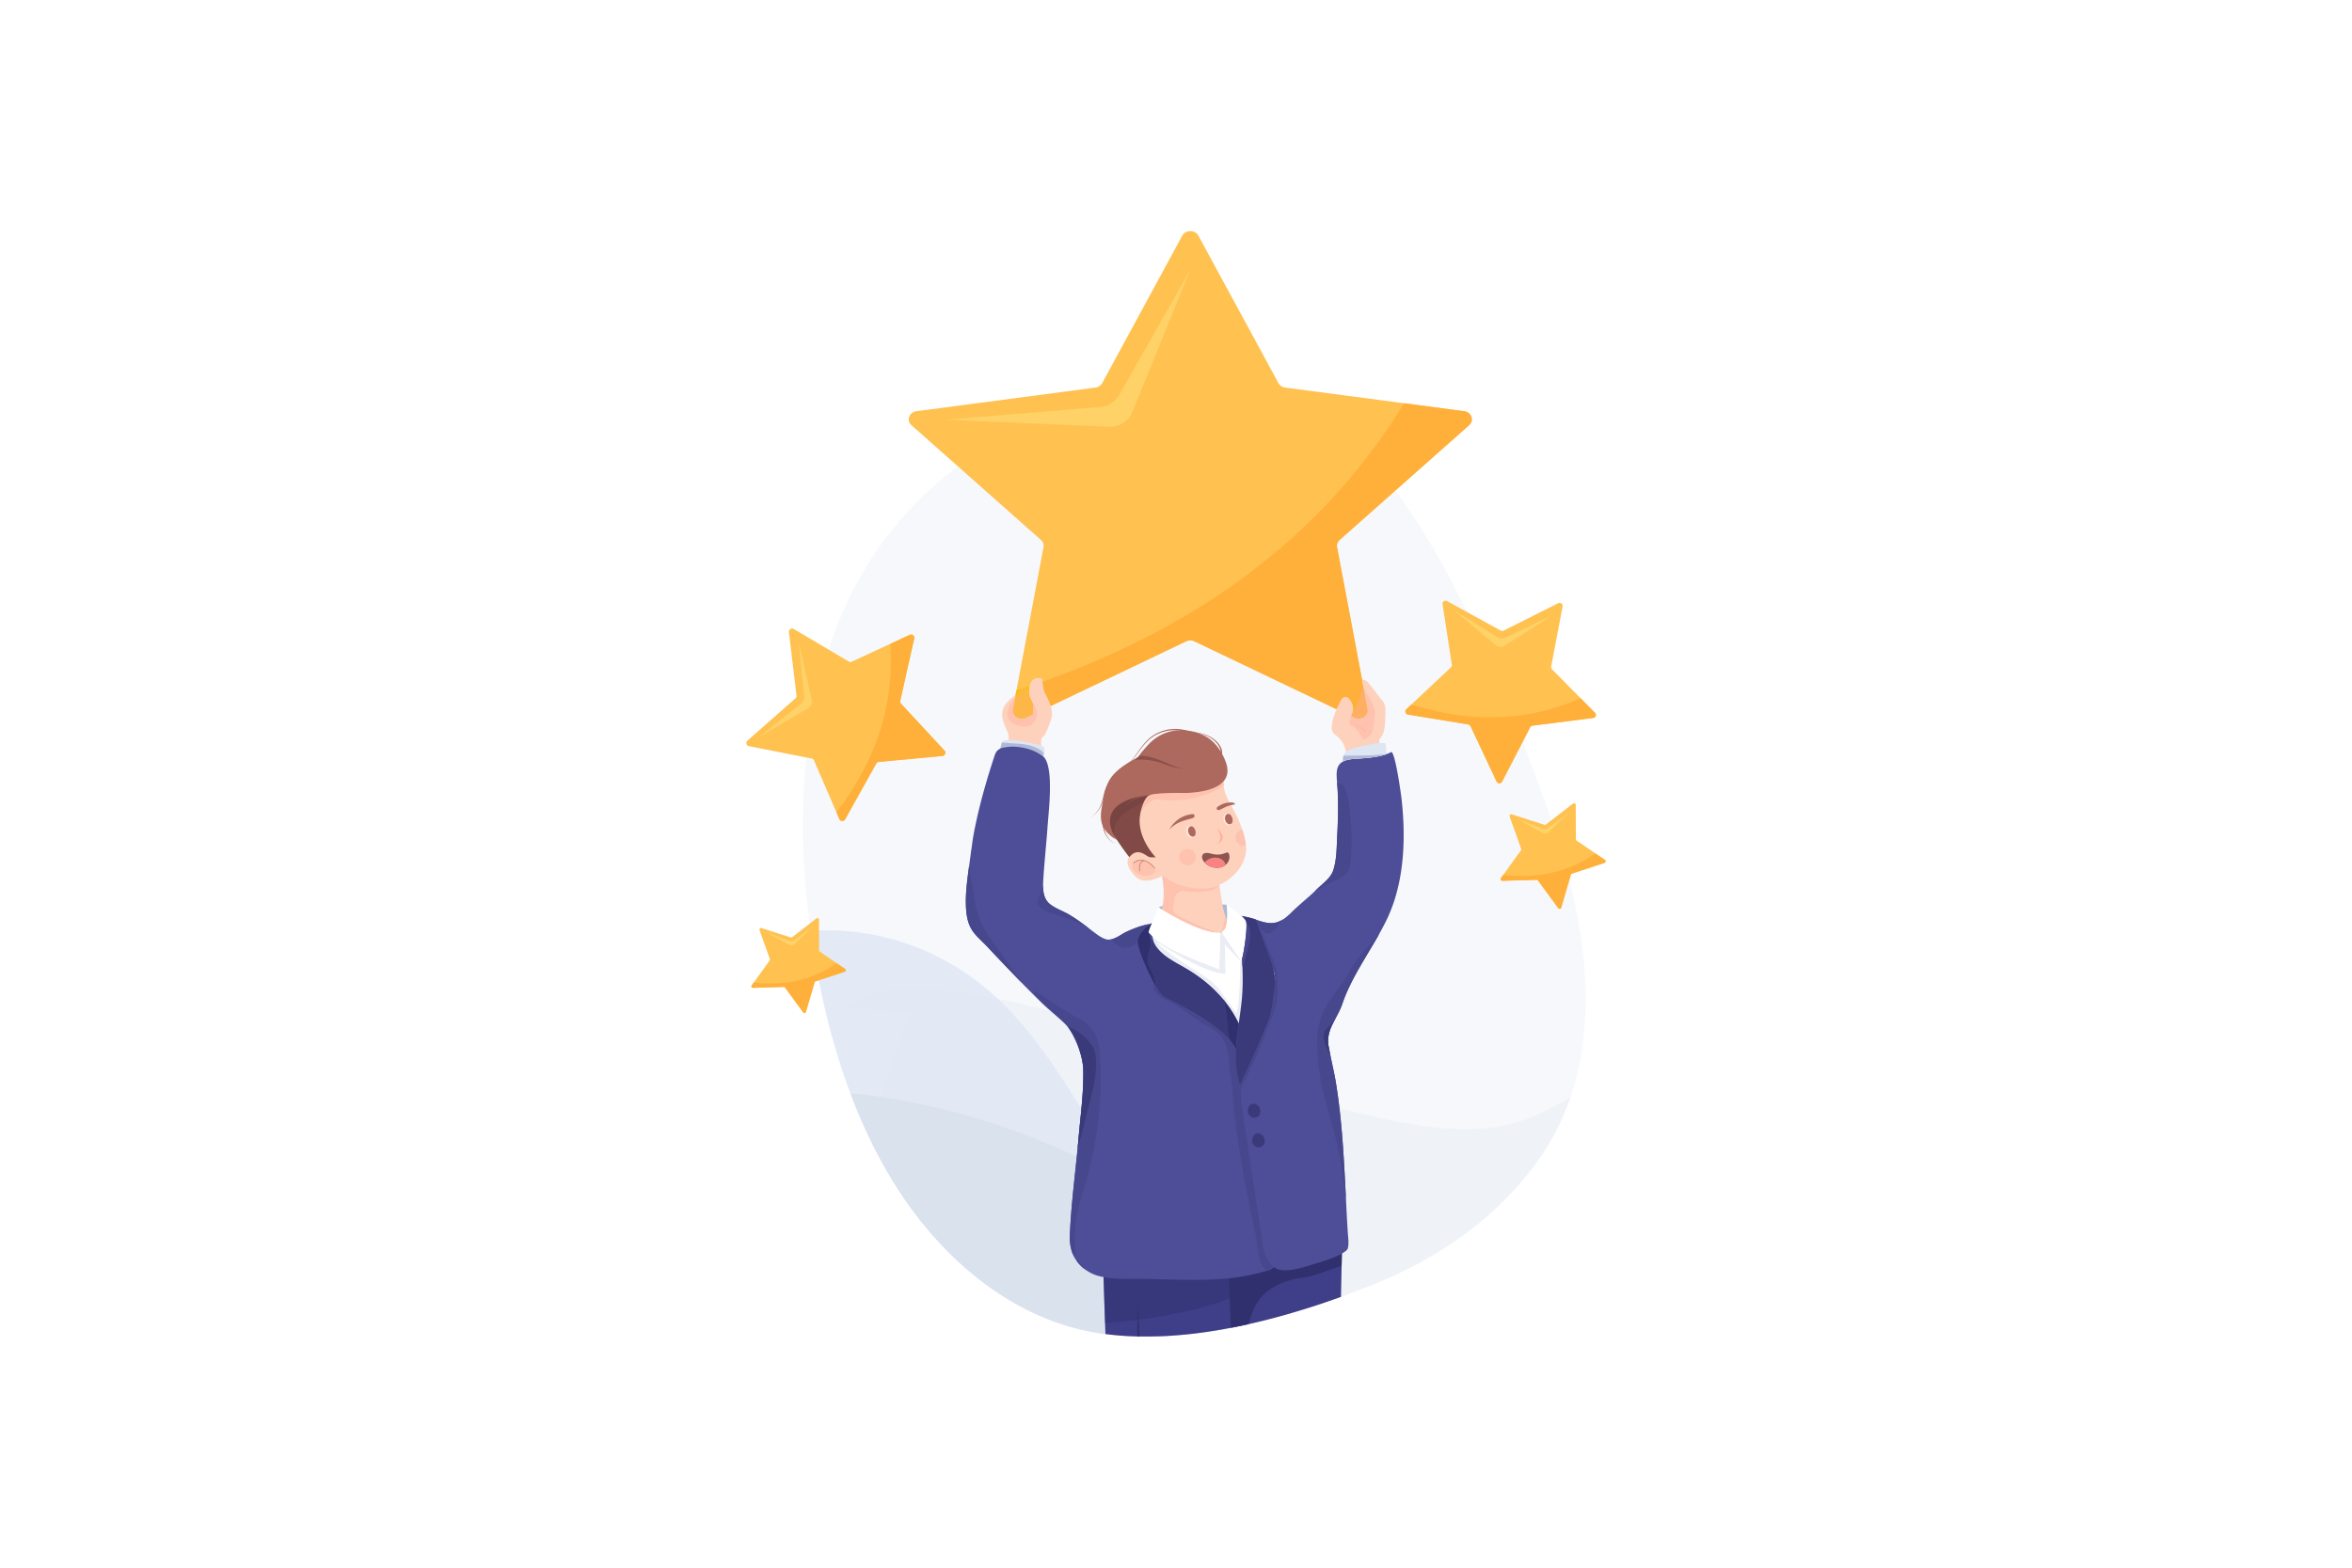 <svg width="540" height="360" viewBox="0 0 540 360" fill="none" xmlns="http://www.w3.org/2000/svg">
    <path d="M0 0h540v360H0V0z" fill="#fff"/>
    <path opacity=".25" d="M360.577 251.926a56.3 56.3 0 0 1-7.79 15.054c-9.616 13.206-23.036 22.12-36.97 27.783a212.64 212.64 0 0 1-12.07 4.49 177.902 177.902 0 0 1-12.504 3.716c-13.791 3.533-28.153 5.23-40.74 2.845-17.682-3.346-33.161-15.723-43.847-31.97a106.858 106.858 0 0 1-6.692-11.787c1.592-10.14 5.515-20.029 9.371-29.57l-15.144-.997c4.43-3.87 10.262-4.338 15.664-4.216 39.544.882 75.158 24.268 114.05 30.82 8.359 1.407 17.054 2.01 25.358-.708 3.937-1.286 7.655-3.271 11.314-5.46z" fill="#DEE6F3"/>
    <path opacity=".25" d="M360.577 251.925a56.211 56.211 0 0 1-7.792 15.055c-9.615 13.205-23.034 22.12-36.97 27.783a212.245 212.245 0 0 1-12.067 4.49l-.648.215-.425.14c-.275.092-.55.182-.825.27-.26.086-.523.17-.786.255-.172.055-.346.115-.515.164-.476.15-.952.3-1.428.446-.063.02-.126.04-.188.058a199.609 199.609 0 0 1-2.941.877c-.395.115-.79.23-1.184.335l-.3.085c-.433.115-.866.239-1.3.356a6.801 6.801 0 0 0-.204.056c-.068.02-.115.03-.174.046-.332.089-.663.175-.998.263l-.59.151c-.447.115-.895.228-1.344.338l-.547.134c-.631.155-1.263.302-1.896.448-.137.03-.274.063-.413.093-.338.079-.677.154-1.015.23l-.472.104-.635.135c-.285.06-.57.115-.856.176-.192.04-.385.077-.577.115l-.468.094a148.698 148.698 0 0 1-1.79.336c-.209.038-.415.075-.623.115l-.588.103-.13.022-.043.007-.636.106-.38.062c-.204.034-.408.065-.611.096-.28.045-.558.086-.836.127l-.71.104c-.294.042-.584.083-.876.12-.13.02-.261.035-.393.052a39.12 39.12 0 0 1-.523.068l-.742.09-.633.073c-.203.025-.408.047-.612.067l-.51.053c-.086.01-.172.019-.256.026-.085.007-.156.016-.231.023h-.019c-.045 0-.089.01-.131.011-.255.027-.508.05-.76.07l-.513.045c-.04 0-.077.007-.115.009-.21.018-.42.035-.628.05-.209.015-.435.033-.653.047l-.599.04-.115.007-.506.028c-.189.013-.378.022-.567.03l-.673.031h-.1l-.155.007h-.203c-.057 0-.116 0-.169.007h-.028c-.058 0-.116 0-.172.006l-.296.009h-.203c-.47.011-.94.022-1.406.025h-1.687c-.188 0-.352 0-.526-.007h-.186c-.113 0-.223-.002-.333-.007l-.218-.005c-.26 0-.518-.015-.774-.026h-.05l-.212-.009h-.115c-.08 0-.162 0-.241-.01h-.052c-.088 0-.176-.008-.263-.013l-.605-.032-.241-.017c-.066 0-.133-.005-.199-.011-.147-.008-.297-.02-.444-.03a42.862 42.862 0 0 1-.714-.055c-.04 0-.08 0-.115-.01l-.347-.03a.69.69 0 0 1-.115-.011c-.091 0-.182-.014-.272-.024l-.536-.052c-.083-.007-.165-.018-.248-.027a1.114 1.114 0 0 1-.101-.011l-.386-.042-.15-.018-.476-.058a29.173 29.173 0 0 1-.808-.105l-.326-.045-.243-.036a17.225 17.225 0 0 1-.387-.059 2.733 2.733 0 0 1-.135-.02l-.169-.027a45 45 0 0 1-.673-.11c-.346-.059-.681-.115-1.022-.183-17.683-3.346-33.16-15.724-43.846-31.97-.288-.44-.573-.88-.854-1.326-.142-.22-.28-.444-.419-.666a42.74 42.74 0 0 1-.26-.42l-.105-.17a83.895 83.895 0 0 1-1.075-1.79l-.144-.247-.048-.08c-.026-.045-.051-.09-.079-.135-.105-.183-.212-.366-.317-.552l-.065-.115c-.064-.116-.127-.222-.187-.331l-.24-.425a21.4 21.4 0 0 1-.184-.331l-.231-.416a8.178 8.178 0 0 1-.11-.202l-.089-.16c-.115-.208-.23-.416-.338-.628a37.287 37.287 0 0 1-.278-.521l-.13-.245c-.044-.08-.085-.165-.13-.247l-.255-.494-.04-.077-.062-.115c-.043-.082-.084-.164-.126-.247-.06-.116-.115-.23-.175-.346a149.465 149.465 0 0 1-1.073-2.172c-.213-.44-.42-.884-.627-1.326l-.237-.514c-.246-.535-.488-1.071-.726-1.609-.095-.21-.188-.423-.28-.633-.006-.014-.013-.028-.018-.043-.095-.214-.187-.431-.28-.646l-.256-.605c-.116-.26-.22-.52-.328-.782-.178-.427-.353-.857-.527-1.286-.16-.398-.317-.797-.474-1.196l-.23-.592c-.146-.379-.291-.759-.435-1.14-3.128-8.314-5.505-17.077-7.27-26.017-.099-.491-.191-.983-.285-1.474-.021-.116-.045-.231-.065-.346a204.085 204.085 0 0 1-1.531-9.399c-.039-.27-.074-.544-.115-.818a49.015 49.015 0 0 1-.069-.517l-.23-1.846c-2.993-24.537-1.35-50.633 9.142-72.923a79.019 79.019 0 0 1 7.443-12.624 83.884 83.884 0 0 1 2.387-3.148 82.266 82.266 0 0 1 3.389-3.985c.295-.328.593-.651.894-.97.226-.244.454-.485.682-.725.17-.175.338-.346.507-.524l.17-.17.345-.347.54-.54a97.642 97.642 0 0 1 2.105-2.02 90.683 90.683 0 0 1 4.932-4.242c10.865-8.685 23.466-14.627 35.901-17.769 8.712-2.203 17.052-3 24.933-2.251.295.028.59.057.886.089l.318.038c2.37.27 4.722.69 7.039 1.259l.442.115 1.298.346c10.76 3.029 20.483 9.37 28.9 19.414a83.084 83.084 0 0 1 4.546 5.972c13.946 20.12 24.02 45.716 32.624 69.565 2.174 6.027 4.182 12.435 5.74 19.03.085.346.168.705.246 1.058.034.138.065.278.096.418a126.714 126.714 0 0 1 1.873 10.166c.093.671.183 1.345.264 2.02.017.142.036.285.052.428.062.522.12 1.044.172 1.566 1.121 10.868.523 21.84-2.962 32.077z" fill="#DEE6F3"/>
    <path opacity=".8" d="M291.242 302.971c-.447.115-.895.228-1.344.338l-.547.134a137.208 137.208 0 0 1-2.309.541c-.338.078-.677.153-1.015.23l-.472.103-.635.135c-.285.06-.57.116-.856.177-.192.04-.386.08-.577.115l-.468.094c-.424.082-.847.162-1.27.24-.172.033-.346.064-.52.096l-.623.115-.588.103-.13.022c-.013 0-.028 0-.043.006l-.636.107-.38.062-.611.096c-.28.045-.558.086-.836.127l-.71.103a55.76 55.76 0 0 1-.876.122l-.393.05c-.174.025-.346.047-.523.068l-.742.092-.633.072c-.203.025-.408.046-.612.067l-.51.053c-.083.01-.17.019-.256.026-.087.007-.156.016-.231.023h-.019l-.263.025c-.21.02-.42.04-.629.057l-.512.044c-.038 0-.077.006-.115.009-.21.018-.42.034-.628.05-.209.014-.435.033-.653.047l-.599.04-.115.007-.506.028c-.189.012-.378.022-.567.03l-.673.03h-.1l-.155.008h-.203c-.057 0-.116 0-.169.007h-.028c-.058 0-.116 0-.172.005l-.296.01h-.203c-.47.011-.94.022-1.406.025h-1.687c-.188 0-.352 0-.526-.007h-.186c-.113 0-.223-.002-.333-.007l-.218-.006c-.26 0-.518-.015-.774-.025h-.05l-.212-.01h-.115c-.08 0-.162 0-.241-.01a.115.115 0 0 1-.037 0h-.015c-.088 0-.176-.008-.263-.012l-.605-.033c-.08 0-.16-.009-.241-.016-.08-.007-.133-.005-.199-.011-.147-.008-.297-.02-.444-.03a34.301 34.301 0 0 1-.714-.056c-.04 0-.08 0-.115-.009l-.347-.03c-.04 0-.08-.006-.115-.011-.091 0-.182-.014-.272-.025-.18-.016-.358-.033-.536-.052-.083-.006-.165-.017-.248-.026a.844.844 0 0 1-.101-.012l-.386-.041-.15-.019c-.16-.016-.318-.035-.476-.057a29.173 29.173 0 0 1-.808-.105l-.326-.045-.243-.036c-.129-.019-.258-.038-.387-.059l-.135-.02c-.045-.009-.116-.017-.169-.027a39.267 39.267 0 0 1-.673-.11c-.346-.059-.681-.115-1.022-.183-17.683-3.346-33.16-15.724-43.846-31.971-.288-.439-.573-.88-.854-1.325-.142-.22-.28-.444-.419-.667l-.26-.418-.105-.171a83.968 83.968 0 0 1-1.075-1.791c-.065-.115-.128-.217-.192-.327-.026-.045-.051-.09-.079-.135-.105-.182-.212-.365-.317-.551l-.065-.115c-.064-.116-.127-.222-.187-.332l-.24-.424c-.062-.11-.124-.22-.184-.331l-.231-.416a8.178 8.178 0 0 1-.11-.202l-.024-.04c-.02-.04-.044-.08-.065-.115-.115-.208-.23-.417-.338-.628a32.495 32.495 0 0 1-.278-.522c-.044-.083-.086-.164-.13-.244-.044-.081-.085-.165-.13-.247l-.255-.494-.04-.077-.062-.116c-.043-.082-.084-.164-.126-.247-.06-.115-.115-.23-.175-.346a130.838 130.838 0 0 1-1.073-2.171c-.213-.441-.42-.884-.627-1.326l-.237-.515c-.246-.534-.488-1.07-.726-1.608-.095-.211-.188-.424-.28-.634l-.018-.042c-.095-.215-.187-.432-.28-.647l-.256-.604c-.116-.26-.22-.52-.328-.782a144.566 144.566 0 0 1-1.001-2.482l-.23-.592-.435-1.14c-3.128-8.315-5.505-17.077-7.27-26.017-.099-.492-.191-.983-.285-1.475-.021-.115-.045-.23-.065-.346a203.494 203.494 0 0 1-1.531-9.398 55.585 55.585 0 0 1 7.861.008c.115 0 .23.014.335.023.273.02.547.044.82.07h.069c.133.012.266.026.4.042.403.04.808.084 1.21.133l.163.02.365.049c.37.048.738.103 1.107.158 10.804 1.662 21.115 6.494 29.588 14.077.363.325.723.654 1.078.99 12.183 11.423 20.149 27.692 29.629 42.286 4.064 6.262 8.407 12.216 13.48 17.35 5.735 5.807 12.168 10.345 19.05 13.976z" fill="#DEE6F3"/>
    <path d="M303.747 299.254c-17.292 5.82-36.777 9.68-53.245 6.562-17.681-3.346-33.16-15.723-43.846-31.97-4.615-7.015-8.38-14.709-11.432-22.83 26.664 2.77 52.488 12.368 75.091 27.948 9.403 6.479 18.346 14.024 28.645 18.49 1.573.68 3.168 1.28 4.787 1.8z" fill="#DAE2ED"/>
    <path d="m337.295 97.643-29.721 26.34a1.785 1.785 0 0 0-.597 1.67l6.074 32.2.942 4.991c.29 1.542-1.488 2.717-3.01 1.989l-.527-.25-.301-.145c.11-.289.305-.668.38-.908.208-.656.078-1.49-.197-2.104a3.575 3.575 0 0 0-.655-.99.978.978 0 0 0-.288-.219c-.018-.01-.038-.016-.057-.025a1.046 1.046 0 0 0-1.35.473 45.035 45.035 0 0 0-1.102 2.21l-32.64-15.6a2.25 2.25 0 0 0-1.93 0l-31.106 14.866c-.332-1.02-.857-2.015-1.294-2.892-.45-.906-.469-1.75-.608-2.688l-.04-.248c-.076-.436-.318-.505-.776-.535h-.062a1.693 1.693 0 0 0-1.154.321c-.285.25-.508.565-.65.916a4.204 4.204 0 0 0-.197.544 4.46 4.46 0 0 0-.166 1.645v.044c.102.923.9 1.87.957 2.791v.045c.01.146.002.293-.024.436l-.014.418v.793c0 .127 0 .219.007.276v.053l-.029.015-1.593.76a2.217 2.217 0 0 1-2.27-.203 1.777 1.777 0 0 1-.74-1.785l.807-4.28 6.22-32.913a1.782 1.782 0 0 0-.596-1.67l-29.72-26.342c-1.232-1.09-.552-2.992 1.153-3.216l41.077-5.423a2.072 2.072 0 0 0 1.564-1.03l18.366-33.839c.762-1.403 2.96-1.403 3.722 0l18.369 33.838c.326.573.906.956 1.561 1.031l27.305 3.604 13.758 1.82c1.703.223 2.383 2.127 1.152 3.216z" fill="#FFC150"/>
    <path d="m273.282 61.945-16.369 28.826c-.86 1.512-2.507 2.52-4.37 2.676l-35.54 2.95 37.55 1.596c2.385.101 4.567-1.213 5.396-3.25l13.333-32.798z" fill="#FED267"/>
    <path d="M237.194 162.935v.794c0 .127 0 .22.008.276v.053l-.029.016-1.593.76a2.216 2.216 0 0 1-2.27-.204 1.773 1.773 0 0 1-.74-1.785l.807-4.278a253.46 253.46 0 0 0 3.056-1.008 4.503 4.503 0 0 0-.165 1.645v.043c.103.923.9 1.869.958 2.79v.046c.01.146.002.292-.025.436 0 .149-.004.29-.007.416z" fill="#FCBD11"/>
    <path d="m337.295 97.641-29.721 26.34a1.785 1.785 0 0 0-.597 1.67l6.074 32.2.942 4.991c.29 1.542-1.488 2.717-3.01 1.989l-.527-.25-.301-.145c.11-.289.305-.668.38-.908.208-.656.078-1.49-.197-2.104a3.575 3.575 0 0 0-.655-.99.978.978 0 0 0-.288-.219c-.018-.01-.038-.016-.057-.025a1.046 1.046 0 0 0-1.35.473 45.035 45.035 0 0 0-1.102 2.21l-32.64-15.6a2.25 2.25 0 0 0-1.93 0l-31.106 14.866c-.332-1.02-.857-2.015-1.294-2.892-.45-.906-.469-1.75-.608-2.688 30.83-10.903 62.172-29.84 83.077-63.953l13.758 1.82c1.703.222 2.383 2.126 1.152 3.215z" fill="#FFB03A"/>
    <path d="m182.232 144.431 12.633 7.483a.741.741 0 0 0 .682.035l13.326-6.166a.733.733 0 0 1 1.024.826l-3.21 14.327a.729.729 0 0 0 .177.66l9.982 10.768a.734.734 0 0 1-.47 1.23l-14.62 1.373a.736.736 0 0 0-.576.372l-7.154 12.822a.732.732 0 0 1-1.314-.067l-5.824-13.48a.733.733 0 0 0-.531-.427l-14.403-2.84a.732.732 0 0 1-.346-1.269l11.02-9.704a.736.736 0 0 0 .243-.638l-1.743-14.581a.736.736 0 0 1 1.104-.724z" fill="#FFC150"/>
    <path d="m183.346 147.34 1.27 12.559a1.94 1.94 0 0 1-.728 1.716l-9.905 7.828 11.467-6.734a1.938 1.938 0 0 0 .909-2.1l-3.013-13.269z" fill="#FED267"/>
    <path d="m192.044 186.543.67 1.551a.735.735 0 0 0 1.314.067l7.154-12.822a.74.74 0 0 1 .577-.372l14.62-1.373a.734.734 0 0 0 .469-1.23l-9.982-10.768a.732.732 0 0 1-.178-.66l3.212-14.327a.735.735 0 0 0-1.025-.826l-4.463 2.065c1.117 16.133-4.919 28.945-12.368 38.695z" fill="#FFB03A"/>
    <path d="m358.763 139.27-2.63 13.798a.698.698 0 0 0 .19.625l9.875 9.99a.703.703 0 0 1-.41 1.19l-13.936 1.763a.704.704 0 0 0-.536.374l-6.449 12.48a.701.701 0 0 1-1.26-.023l-5.982-12.71a.702.702 0 0 0-.522-.393l-13.861-2.277a.7.7 0 0 1-.368-1.204l10.24-9.619a.704.704 0 0 0 .213-.617l-2.119-13.887a.7.7 0 0 1 .294-.685.701.701 0 0 1 .745-.036l12.304 6.769a.704.704 0 0 0 .654.012l12.553-6.307a.704.704 0 0 1 1.006.756l-.001.001z" fill="#FFC150"/>
    <path d="m356.506 141.214-10.888 5.224a1.851 1.851 0 0 1-1.78-.097l-10.261-6.372 9.783 8.133c.622.516 1.506.57 2.187.135l10.959-7.023z" fill="#FED267"/>
    <path d="m324.053 161.778-1.178 1.107a.702.702 0 0 0 .367 1.205l13.861 2.276a.701.701 0 0 1 .522.394l5.982 12.71a.704.704 0 0 0 1.26.022l6.45-12.48a.698.698 0 0 1 .535-.374l13.936-1.763a.7.7 0 0 0 .41-1.189l-3.306-3.346c-14.156 6.247-27.647 4.975-38.839 1.438z" fill="#FFB03A"/>
    <path d="m361.777 184.855.031 7.855c0 .13.064.25.17.322l6.489 4.429a.393.393 0 0 1-.098.692l-7.46 2.457a.39.39 0 0 0-.256.262l-2.205 7.539a.393.393 0 0 1-.692.122l-4.641-6.337a.393.393 0 0 0-.329-.16l-7.852.23a.39.39 0 0 1-.358-.208.39.39 0 0 1 .028-.413l4.593-6.373a.392.392 0 0 0 .051-.361l-2.646-7.396a.395.395 0 0 1 .489-.507l7.48 2.399a.397.397 0 0 0 .36-.063l6.216-4.803a.394.394 0 0 1 .63.314z" fill="#FFC150"/>
    <path d="m360.747 186.16-5.424 4.03a1.029 1.029 0 0 1-.987.138l-6.313-2.401 6.239 3.419c.396.217.888.152 1.215-.16l5.27-5.026z" fill="#FED267"/>
    <path d="m345.13 200.914-.528.732a.392.392 0 0 0 .33.622l7.852-.23a.388.388 0 0 1 .329.16l4.64 6.336a.396.396 0 0 0 .382.155.395.395 0 0 0 .31-.27l2.206-7.54a.393.393 0 0 1 .255-.262l7.46-2.456a.393.393 0 0 0 .099-.693l-2.173-1.484c-7.1 4.932-14.64 5.675-21.162 4.93z" fill="#FFB03A"/>
    <path d="m188.03 211.182.028 7.064c0 .116.058.226.155.29l5.835 3.982a.354.354 0 0 1-.089.627l-6.71 2.21a.353.353 0 0 0-.23.236l-1.984 6.78a.354.354 0 0 1-.624.109l-4.174-5.7a.36.36 0 0 0-.296-.144l-7.06.21a.353.353 0 0 1-.298-.56l4.13-5.731a.352.352 0 0 0 .046-.326l-2.378-6.654a.352.352 0 0 1 .439-.455l6.728 2.157c.11.035.232.014.324-.057l5.59-4.319a.355.355 0 0 1 .372-.037c.12.06.197.183.197.318h-.001z" fill="#FFC150"/>
    <path d="m187.104 212.359-4.872 3.626a.935.935 0 0 1-.889.123l-5.677-2.16 5.61 3.075a.935.935 0 0 0 1.093-.143l4.735-4.521z" fill="#FED267"/>
    <path d="m173.06 225.627-.476.66a.352.352 0 0 0 .298.559l7.06-.209a.352.352 0 0 1 .296.145l4.174 5.699c.08.108.214.163.346.14a.356.356 0 0 0 .279-.249l1.983-6.78c.033-.112.12-.2.23-.236l6.712-2.21a.352.352 0 0 0 .088-.626l-1.957-1.329c-6.386 4.438-13.168 5.107-19.033 4.436z" fill="#FFB03A"/>
    <path d="m310.456 164.58.526.25c1.524.729 3.302-.446 3.01-1.987l-.02-.116-.824-4.364-.254-1.345c-.064-.34-.346-.917.124-.892.87.045 1.52 1.213 2.024 1.782.807.923 1.424 1.961 2.254 2.875 1.084 1.192.764 2.84.736 4.315-.03 1.574-.126 3.272-1.195 4.528-.31.362-.205 2.587-.104 4.024.051.717.104 1.239.104 1.239a55.338 55.338 0 0 1-3.61.854c-.838.173-1.685.298-2.538.376-1.299.107-1.073-.531-1.2-1.627v-.034c-.072-.577-.265-1.136-.42-1.7a7.16 7.16 0 0 1-.125-.5 5.56 5.56 0 0 0-1.692-2.955c-.748-.685-1.528-1.077-1.5-2.221.032-1.422.517-2.842 1.14-4.212.346-.754.727-1.493 1.102-2.21a1.046 1.046 0 0 1 1.35-.472c.018.009.04.016.057.025a.937.937 0 0 1 .288.22c.272.29.493.625.655.99.275.613.405 1.447.197 2.103-.075.24-.27.62-.38.908" fill="#FED1BC"/>
    <path opacity=".4" d="M310.088 166.43c.04.026.08.05.123.071.846.45 1.887.385 2.801.09a3.838 3.838 0 0 0 1.433-.785c.67-.618 1-1.55 1-2.46 0-.91-.302-1.802-.738-2.601-.585-1.076-1.45-2.058-1.646-3.268v.032c-.284.441-.347 1.002-.554 1.482-.318.719-.462 1.5-.717 2.244-.3.871-.753 1.68-1.204 2.483-.37.657-1.082 1.819-.654 2.593.159.286.484.354.747.527.364.248.686.553.954.903.425.535.758 1.136 1.154 1.695.1.14.22.29.389.316.17.026.324-.072.461-.166.487-.33.99-.677 1.288-1.184.275-.469.346-1.025.407-1.565.116-.954.231-1.908.34-2.863.097-.84-.253-1.421-.485-2.201-.068-.23-.044-.297-.23-.452" fill="#FFAE9B"/>
    <path opacity=".6" d="M310.194 165.923c.699.244 1.373.556 2.013.93.33.18.639.394.923.64.283.248.515.549.685.885l-.016.009a6.056 6.056 0 0 0-.793-.751c-.28-.231-.57-.45-.874-.655a10.862 10.862 0 0 0-.949-.558c-.323-.174-.653-.34-.992-.483l.002-.018.001.001z" fill="#FFAE9B"/>
    <path d="M237.194 162.933v.793c0 .127 0 .22.008.276v.053l-.029.016-1.593.76a2.218 2.218 0 0 1-2.27-.203 1.776 1.776 0 0 1-.74-1.785l.61-3.242.196-1.038a253.46 253.46 0 0 0 3.056-1.008 4.503 4.503 0 0 0-.165 1.645v.043c.103.923.9 1.869.958 2.79v.046c.01.146.002.292-.025.436.002.15-.003.292-.006.418z" fill="#FCBD11"/>
    <path d="M241.449 164.778s-1.254 4.128-2.057 4.455c-.803.326 0 5.1 0 5.1-1.132-.243-2.261-.495-3.396-.742-1.718-.38-3.438-.754-5.163-1.099.539-1.17 1.067-3.206.52-4.384-.882-1.893-1.931-4.013-.686-6.068a6.444 6.444 0 0 1 1.256-1.425c.403-.358.821-.696 1.256-1.014l-.61 3.242a1.774 1.774 0 0 0 .74 1.785c.661.481 1.534.56 2.27.203l1.593-.76h.03v-.07c0-.056 0-.149-.008-.276v-.794c0-.129.008-.267.013-.416.027-.144.036-.29.025-.436v-.046c-.058-.923-.855-1.873-.958-2.791v-.043a4.503 4.503 0 0 1 .364-2.19c.142-.352.364-.666.65-.916a1.69 1.69 0 0 1 1.153-.321h.061c.462.031.7.098.777.534.015.083.027.166.04.248.139.938.158 1.783.608 2.689.439.877.963 1.872 1.296 2.892.27.882.413 1.78.226 2.642v.001z" fill="#FED1BC"/>
    <path opacity=".4" d="M238.029 163.348a3.152 3.152 0 0 1-.746 2.645c-.295.338-.676.59-1.103.727a3.39 3.39 0 0 1-1.17.092c-1.3-.074-2.733-.495-3.366-1.635-.462-.825-.385-1.865-.03-2.74.355-.874.961-1.622 1.558-2.354l.993-1.219c.257-.317.552-.655.956-.72.879-.142 1.127 1.773 1.442 2.328.532.933 1.266 1.792 1.466 2.876z" fill="#FFAE9B"/>
    <path d="M239.827 172.311a15.876 15.876 0 0 1-.335 1.377c-1.628-1.37-3.995-1.92-6.06-2.021-1.14-.057-2.321.023-3.414.373a3.813 3.813 0 0 0-.362.132c.07-.512.181-1.018.333-1.512a1.49 1.49 0 0 1 .056-.163.633.633 0 0 1 .115-.2c.133-.12.3-.195.477-.217 1.31-.274 2.67-.094 3.99.138 1.518.267 3.027.604 4.517 1.007.479.125.778.6.683 1.086z" fill="#DEE6F3"/>
    <path d="M239.676 173.002c-.055.23-.115.462-.184.685-1.628-1.37-3.995-1.92-6.06-2.021-1.14-.057-2.321.023-3.414.373a3.813 3.813 0 0 0-.362.132c.07-.512.181-1.018.333-1.512a1.49 1.49 0 0 1 .056-.163c1.29.174 2.61.193 3.911.3 1.192.098 2.396.28 3.515.716.887.347 1.734.812 2.205 1.49z" fill="#AEB9D7"/>
    <path d="M284.023 280.045s.646 1.163 1.203 2.171l.008.014c4.225-.865 8.239-1.037 12.598-1.07 1.804-.013 9.975-2.068 10.279 1.3v1.988c0 .097.005.193 0 .295l-.006.154v.323l-.005.162-.001.534c-.003.24-.013.495-.013.76-.008.2-.008.407-.008.62l-.008.214-.001.216v.282c0 .09.007.164 0 .27l-.006.162v.185c-.004.184-.011.373-.011.564l-.028 1.437-.043 2.121c-.03 1.554-.066 3.249-.104 5.062-1.36.492-2.738.974-4.13 1.442l-.646.216-.426.141-.412.136-.413.134-.786.254c-.172.055-.346.115-.515.164a195.394 195.394 0 0 1-4.557 1.381c-.395.115-.79.23-1.184.336l-.299.084-.65.177-.652.18a5.093 5.093 0 0 0-.203.055c-.068.02-.115.03-.174.046l-.498.132-.5.131-.59.151-.671.171-.673.167-.547.134-.947.227-.948.22c-.138.032-.275.064-.414.094-.338.079-.677.154-1.015.231l-.472.103-.634.135-.857.176-.289.059-.288.057-.468.093-.635.122-.634.118c-.173.034-.346.065-.522.096-.207.038-.414.075-.622.115l-.588.103-.13.022-.043.007-.636.106-.38.062-.306.049-.305.047c-.28.045-.557.087-.836.127l-.71.104-.439.062-.437.059c-.13.018-.26.035-.392.05a28.78 28.78 0 0 1-.524.069l-.742.09-.632.074-.306.034-.307.033-.509.053-.13.013-.127.012c-.085.007-.156.016-.231.023h-.019l-.066.005-.065.007c-.255.026-.508.05-.76.07l-.513.044-.058.004-.057.005c-.21.019-.419.035-.628.05-.209.015-.435.033-.653.047l-.599.04-.115.007-.506.028-.283.017-.284.013-.673.031h-.1l-.155.007h-.288l-.082.007h-.118l-.085.006-.296.009h-.203l-.704.016-.702.01h-1.868a9.757 9.757 0 0 1-.345-.008h-.186l-.167-.001-.165-.005-.218-.006-.389-.009-.386-.017h-.05l-.212-.009h-.115l-.121-.001-.12-.01a.115.115 0 0 1-.037 0h-.015l-.132-.004-.131-.008-.605-.032-.24-.016-.1-.004-.1-.008c-.147-.008-.297-.02-.444-.03a43.704 43.704 0 0 1-.714-.055c-.04 0-.08 0-.115-.01l-.346-.03-.06-.003-.056-.008c-.09 0-.182-.014-.272-.024-.18-.016-.358-.034-.535-.052-.084-.007-.165-.018-.249-.027a1.154 1.154 0 0 1-.101-.011l-.385-.042-.152-.018-.475-.058-.406-.05-.073-.01-.01-.287-.081-2.212c-.006-.135-.013-.27-.013-.403l-.029-.746c-.004-.163-.016-.326-.016-.487-.012-.377-.026-.748-.039-1.115-.006-.164-.016-.325-.016-.486-.01-.344-.023-.684-.034-1.02-.015-.392-.026-.78-.039-1.164-.006-.14-.014-.282-.014-.422l-.018-.571-.029-.948c-.026-.77-.048-1.517-.071-2.229a6.747 6.747 0 0 1-.007-.318c-.006-.047-.006-.092-.006-.137-.002-.102-.01-.203-.01-.307-.03-1.016-.055-1.968-.078-2.845l-.015-.502c-.001-.14-.01-.273-.01-.41l-.004-.1V289c-.012-.419-.022-.814-.03-1.185l-.006-.208-.003-.2v-.572l-.006-.186v-.419c-.01-.267-.01-.507-.01-.729-.001-.91.612-1.7 1.48-1.931l.155-.035 15.497-2.567 11.608-1.925a1.996 1.996 0 0 1 2.077 1.003l.001-.001z" fill="#3E3E89"/>
    <path d="M261.604 306.9h-.118l-.167-.001-.165-.005-.03-.002c.012-2.602.038-5.205.082-7.808.15 2.605.28 5.21.398 7.816zm20.355-22.986.788.008 1.234.011 1.921.019 2.37.023h.146l19.718.194c0 .177 0 .369-.008.576 0 .103 0 .206-.006.312v.165c0 .115 0 .222-.006.337-.005.115 0 .23 0 .36 0 .241-.008.494-.014.76 0 .199-.008.405-.011.619 0 .14 0 .282-.01.429v.14l-.005.142v.27c0 .108 0 .215-.007.326v.02c0 .184-.008.372-.012.564l-.033 1.438c-2.083.768-4.18 1.52-6.301 2.2-.25.077-.497.147-.744.209-1.32.32-2.613.398-3.949.726-3.078.758-6.091 2.23-7.846 4.59-1.288 1.739-1.967 3.72-2.55 5.722l-.1.023-.507.115-.472.103-.634.135-.857.176-.289.059-.288.057-.468.093-.415.08c-.11-2.591-.207-5.023-.291-7.249l-.012-.304-.011-.3c0-.182-.014-.36-.02-.538l-.115-3.275c-.014-.401-.027-.79-.038-1.169a376.429 376.429 0 0 1-.16-6c0-.23-.009-.44-.01-.635-.01-.808-.006-1.325.012-1.531z" fill="#30306E"/>
    <path opacity=".5" d="M290.121 293.23s-.692 1.137-3.28 2.698c-4.23 2.552-13.519 6.231-33.109 7.915a1614.24 1614.24 0 0 1-.24-7.083c-.248-7.748-.346-12.779-.264-12.941l17.147-2.842 17.077 5.756 1.385 3.379.669 1.634.615 1.484z" fill="#30306E"/>
    <path d="M252.357 294.575c.025.145.05.298.076.462-.028-.155-.057-.31-.083-.462a61.196 61.196 0 0 1-.26-1.571c.026.115.119.69.267 1.571z" fill="#fff"/>
    <path d="M318.244 211.467a63.466 63.466 0 0 1-1.552 2.932c-2.967 5.296-6.577 10.458-8.48 16.051-.433 1.27-1.01 2.344-1.56 3.361-1.038 1.926-1.987 3.66-1.66 6.201.146.86.316 1.717.496 2.573.41 1.97.872 3.932 1.201 5.917 1.467 8.894 1.885 18.017 2.341 27.061.127 2.487.255 4.962.409 7.434.071 1.154.308 2.58 0 3.718a.455.455 0 0 1-.03.072c-.216.394-.827.835-1.703 1.283-1.244.641-3.021 1.298-4.945 1.868-2.46.729-6.404 2.213-9 1.643a3.207 3.207 0 0 1-1.29-.623c-1.455-1.132-2.262-3.426-2.57-5.084-.15-.855-.235-1.72-.255-2.588-.035-1.141.008-2.287.033-3.428a114.302 114.302 0 0 0-4.432-34.087c-.421-1.464-1.172-2.98-1.334-4.469-.18-1.665.353-3.675.567-5.334.218-1.698.452-3.391.629-5.094.3-2.874.295-5.77.165-8.654a90.532 90.532 0 0 0-.06-1.163c-.088-1.593-.127-3.243-.313-4.847a21.91 21.91 0 0 0-.242-1.584c-.048-.249-.323-1.117-.647-2.02-.42-1.177-.935-2.423-1.153-2.423.51.016 1.018.053 1.526.115a18.217 18.217 0 0 1 3.831.866l.195.066c2.711.96 4.328 1.112 6.22-.14.194-.126.39-.268.59-.426.101-.08.203-.163.307-.25.31-.262.632-.559.97-.896 1.666-1.652 3.468-3.077 5.183-4.68.2-.184.397-.371.593-.563 1.402-1.364 3.216-2.578 3.828-4.391.849-2.515.782-5.575.929-8.182.183-3.291.248-6.597.107-9.889-.032-.703-.094-1.376-.149-2.013-.196-2.262-.31-4.05 1.379-4.933.55-.288 1.291-.48 2.282-.56 2.29-.188 5.444-.274 7.742-1.145.209-.077.409-.162.6-.255.124-.058.243-.116.358-.185.916-.51 2.297 9.593 2.392 10.385 1.092 9.26.749 19.76-3.498 28.36z" fill="#4E4E98"/>
    <path d="m281.595 207.768-12.105-.846-3.509 1.457 6.473 6.243 8.217-.593 2.813.83-.663-4.426-1.226-2.665z" fill="#AEB9D7"/>
    <path d="m292.44 222.889-3.183-5.308-2.26-3.767c-.162-.274-.328-.546-.492-.82-.108-.18-.213-.363-.318-.554a7.789 7.789 0 0 0-.628-1.015 6.062 6.062 0 0 0-1.196-1.105l-.063-.046c-.56-.412-1.154-.8-1.651-1.262-.07.215-.127.435-.177.655-.145.613-.242 1.237-.393 1.846a9.301 9.301 0 0 1-.116.427c-.02.064-.039.125-.062.187a5.46 5.46 0 0 1-.293.703l-.074.14a2.34 2.34 0 0 1-.078.135c-.028.045-.054.09-.084.133-.03.043-.047.076-.075.116a1.969 1.969 0 0 1-.115.152c-.043.05-.061.078-.095.115-.033.037-.068.079-.105.116l-.069.072a1.65 1.65 0 0 1-.101.094l-.031.027a2.095 2.095 0 0 1-.129.104h-.008l-.157.116c-.054.04-.103.064-.156.092a3.474 3.474 0 0 1-.162.08h-.01c-.807.358-1.747.232-2.616.06a32.407 32.407 0 0 1-1.102-.245l-.439-.107-.355-.091c-.53-.137-1.058-.279-1.588-.416l-.536-.138c-.076-.021-.156-.04-.23-.06a17.853 17.853 0 0 0-.444-.106 15.25 15.25 0 0 0-.504-.116l-.105-.023c-.123-.028-.246-.053-.368-.078a30.898 30.898 0 0 0-.65-.124l-.086-.014-.22-.035a4.964 4.964 0 0 0-.24-.036 7.327 7.327 0 0 0-.42-.056c-.097-.009-.2-.024-.299-.033a12.004 12.004 0 0 0-.992-.061c-1.564-.036-3.167.23-4.55.97l-.148.084a3.077 3.077 0 0 0-.468.337c-.02.016-.038.035-.057.055h-.007c-.873.807-1.08 1.937-1.71 3.072l-.441.792a813.185 813.185 0 0 1-3.252 5.769l2.263 1.807 21.494 17.155 1.672 1.335.862.693 1.796-4.39 6.347-15.532.336-.818c-.23-.358-.446-.722-.662-1.083z" fill="#fff"/>
    <path opacity=".25" d="m292.44 222.889-3.183-5.308-2.26-3.767c-.162-.274-.328-.546-.492-.82-.108-.18-.213-.363-.318-.554a7.789 7.789 0 0 0-.628-1.015 6.062 6.062 0 0 0-1.196-1.105l-.063-.046c-.56-.412-1.154-.8-1.651-1.262-.07.215-.127.435-.177.655-.145.613-.242 1.237-.393 1.846a9.301 9.301 0 0 1-.116.427c-.02.064-.039.125-.062.187a5.46 5.46 0 0 1-.293.703l-.074.14a2.34 2.34 0 0 1-.078.135c-.028.045-.054.09-.084.133-.03.043-.047.076-.075.116a1.969 1.969 0 0 1-.115.152c-.043.05-.061.078-.095.115-.033.037-.068.079-.105.116l-.069.072a1.65 1.65 0 0 1-.101.094l-.031.027a2.095 2.095 0 0 1-.129.104h-.008l-.157.116c-.054.04-.103.064-.156.092a3.474 3.474 0 0 1-.162.08h-.01c-.807.358-1.747.232-2.616.06a32.407 32.407 0 0 1-1.102-.245l-.439-.107-.355-.091c-.53-.137-1.058-.279-1.588-.416l-.536-.138c-.076-.021-.156-.04-.23-.06a17.853 17.853 0 0 0-.444-.106 15.25 15.25 0 0 0-.504-.116l-.105-.023c-.123-.028-.246-.053-.368-.078a30.898 30.898 0 0 0-.65-.124l-.086-.014-.22-.035a4.964 4.964 0 0 0-.24-.036 7.327 7.327 0 0 0-.42-.056c-.097-.009-.2-.024-.299-.033a12.004 12.004 0 0 0-.992-.061c-1.564-.036-3.167.23-4.55.97l-.148.084a3.077 3.077 0 0 0-.468.337c-.02.016-.038.035-.057.055h-.007c-.873.807-1.08 1.937-1.71 3.072l-.441.792a813.185 813.185 0 0 1-3.252 5.769l2.263 1.807 21.494 17.155 1.672 1.335.862.693 1.796-4.39 6.347-15.532.336-.818c-.23-.358-.446-.722-.662-1.083zm-26.732-6.417h.01c.516.205 10.824 7.154 15.64 7.136l-.019-.798-.134-6.073c.026.346 3.55 3.873 3.55 3.873s-.041 11.359-1.031 11.946c.054-.032-3.658-5.183-3.972-5.558-2.168-2.593-5.643-4.224-8.393-6.13a95.054 95.054 0 0 1-3.641-2.62c-.677-.52-1.517-1.06-2.017-1.769v-.009l.007.002z" fill="#AEB9D7"/>
    <path d="M286.1 194.809c.057 3.346-2.443 6.449-5.384 8.006a14.073 14.073 0 0 1-.717.347c-.29.128-.588.24-.892.334a9.9 9.9 0 0 1-1.744.38c-.41.053-.823.084-1.237.094-3.252.094-6.864-1.015-9.188-2.916 0 0-.08.05-.224.129-.059.032-.13.07-.21.115l-.123.064a.759.759 0 0 0-.077.035c-1.233.596-3.988 1.616-5.686-.177-1.02-1.072-1.57-2.031-1.707-2.858a2.1 2.1 0 0 1 .31-1.568c.226-.33.518-.609.858-.819a2.116 2.116 0 0 1 .307-.169c.836-.38 1.624-.125 2.174.194l.049.029c.184.11.358.237.521.377.116.1.187.175.206.194l-.047-.075c.049.042.097.086.146.135l.161.015 1.677.161-.06-.063-.045-.049a2.156 2.156 0 0 1-.09-.097l-.116-.127-.085-.1-.2-.23a4.04 4.04 0 0 0-.167-.208c-.038-.051-.078-.102-.115-.156a27.927 27.927 0 0 1-.255-.335c-.043-.06-.087-.115-.13-.186-.044-.07-.092-.129-.138-.193-.091-.135-.186-.275-.28-.423-.048-.072-.091-.146-.14-.221a13.88 13.88 0 0 1-.42-.725c-.046-.083-.093-.167-.137-.255a12.435 12.435 0 0 1-1.03-2.64 6.664 6.664 0 0 1-.088-.377 7.244 7.244 0 0 1-.138-.767c-.008-.055-.013-.116-.02-.163a3.273 3.273 0 0 1-.017-.134c-.008-.073-.013-.147-.02-.222-.005-.075-.01-.129-.012-.193-.002-.065-.01-.152-.011-.231v-.502c0-.07 0-.166.01-.248.01-.082.01-.166.017-.25l.025-.247c.008-.084.023-.168.034-.252.012-.084.027-.168.04-.253.009-.05.019-.105.03-.157 0 0 0-.023.01-.064 0-.016.009-.033.012-.053.009-.04.017-.087.03-.143.001-.013.004-.025.007-.037 0-.025.01-.049.017-.076.005-.028.005-.022.008-.033.002-.01 0-.026.008-.04l.011-.046a.257.257 0 0 0 .008-.04.452.452 0 0 0 .016-.073.213.213 0 0 0 .015-.049c0-.01.006-.026.009-.038l.009-.045.02-.08.014-.055.025-.089c.003-.018.008-.035.013-.053l.006-.03a.074.074 0 0 0 .008-.029 1.35 1.35 0 0 1 .041-.138c.009-.028.008-.029.01-.045.002-.016.006-.019.01-.028l.043-.144c.008-.025.014-.052.024-.079.022-.072.044-.145.07-.221v-.02l.033-.093c0-.013.008-.027.013-.037.017-.05.036-.103.052-.154.01-.021.016-.042.024-.064a.118.118 0 0 0 .01-.03c.014-.032.025-.065.036-.097.012-.032.027-.065.04-.097v-.008c.013-.036.028-.073.042-.105l.048-.115a.067.067 0 0 1 .009-.021c.015-.033.026-.065.041-.097.032-.07.066-.14.096-.208l.047-.091.058-.115a.86.86 0 0 1 .067-.116c.138-.25.305-.482.498-.692.054-.055.116-.107.168-.156.028-.022.056-.045.085-.064a.308.308 0 0 1 .052-.037l.073-.049c.032-.017.063-.036.096-.05h.009a.552.552 0 0 1 .099-.044c.044-.015.087-.033.129-.052a.68.68 0 0 0 .157-.09l.02-.015a.082.082 0 0 1 .02-.017l.021-.032c.01-.017.015-.038.01-.059l-.01-.02a.005.005 0 0 0 0-.007.076.076 0 0 1-.013-.017l-.011-.013a.065.065 0 0 1-.02-.017l-.016-.01h-.014a.135.135 0 0 0-.034-.017.205.205 0 0 0-.038-.016l-.022-.01a.527.527 0 0 0-.072-.027h-.014c-.03-.01-.064-.022-.098-.03l-.059-.015a4.054 4.054 0 0 0-.289-.063l-.08-.016-.076-.011c-.043-.007-.087-.015-.132-.021h-.07l-.07-.01a.037.037 0 0 1-.021 0l-.116-.013h-.15l-.058-.008-.006.002c-.002 0-.004 0-.006-.002h-.285l-.067-.007h-.061a.034.034 0 0 1-.02 0h-.026l-.125-.01h-.202c-.042 0-.08-.007-.11-.009H261.719l-1.772.98 1.28-2.567c1.219-.145 2.436-.285 3.652-.43 2.59-.303 5.181-.608 7.773-.915 2.134-.252 4.598-.912 6.749-.793.662.037.668-.205 1.038.258l.067.087c.16.214.26.565.335.963.012.066.024.135.034.202.035.208.062.423.089.636.037.414.1.826.186 1.233.3 1.106.767 2.064 1.275 3 .115.216.239.433.36.646.355.634.719 1.27 1.049 1.948a26.427 26.427 0 0 1 1.537 3.846c.008.024.013.05.021.074.067.218.127.436.184.653.25.91.418 1.842.503 2.783.01.123.017.246.02.37a.631.631 0 0 1 .001-.077z" fill="#FED1BC"/>
    <path d="M264.244 182.437a1.039 1.039 0 0 1-.285.141c-1.49.547-2.152 4.307-2.152 4.307-1.06 5.271 3.454 9.905 3.56 10.01l-1.84-.175c-.047-.049-.097-.093-.144-.135l-5.615-9.232 2.27-4.549 1.771-.98s3.012.171 2.436.612l-.001.001z" fill="#FED1BC"/>
    <path d="M292.587 290.655c-.079.486-.28.45-.6.718-.231.187-.668.275-.964.402l-.094.028c-.116.036-.231.072-.36.106-.777.214-1.564.428-2.353.606-1.247.28-2.502.545-3.76.73-7.338 1.082-14.606.53-22.03.438-3.354-.042-7.027.203-10.36-.718-1.077-.297-2.038-.818-2.965-1.465-.651-.456-1.242-1.103-1.762-1.72-.007-.011-.017-.017-.025-.027-.417-.66-.777-1.064-1.047-1.865-.469-1.385-.711-2.59-.643-4.195.284-6.637 1.145-13.385 1.798-20.047.07-.71.15-1.395.21-2.133.436-5.372 1.23-10.239 1.065-15.84-.09-3.055-1.6-7.133-3.528-9.791a6.08 6.08 0 0 0-.705-.816c-1.712-1.654-3.59-3.122-5.298-4.772-.692-.673-1.385-1.372-2.064-2.052a166.688 166.688 0 0 1-2.476-2.5l-.291-.3c-2.448-2.55-4.846-5.004-7.248-7.603-2.908-3.138-4.8-3.908-5.244-8.646-.302-3.25.176-6.83.648-10.253.128-.943.258-1.875.371-2.783.089-.714.22-1.418.301-2.094.211-1.756.555-3.486.923-5.192 1.08-5.068 2.562-10.147 4.154-15.02.346-1.056.52-1.46 1.438-1.967.114-.057.236-.095.362-.116 1.12-.281 2.278-.37 3.427-.263 2.206.212 4.229.808 6.035 2.193.1.07.189.155.262.254 2.238 2.801.954 12.591.723 16.18-.211 3.248-.973 10.454-1.005 13.236 0 .237 0 .444.008.612.07 1.348.427 2.691 1.5 3.584 1.3 1.08 3.116 1.656 4.564 2.524 1.643.982 3.158 2.12 4.674 3.269.5.377 1.003.756 1.51 1.133.59.436 1.29.902 2.02 1.14.13.044.263.08.398.108.149.03.301.039.453.028.106 0 .208-.013.31-.027h.022a2.9 2.9 0 0 0 .717-.174c.193-.074.38-.157.562-.245.332-.161.655-.346.975-.527h.006c.346-.204.7-.414 1.056-.61a4.17 4.17 0 0 1 .267-.136c1.537-.718 3.108-1.333 4.755-1.715.163-.04.325-.074.488-.107.39-.07.783-.114 1.178-.133-.68 2.746-.493 4.508 1.63 6.577 1.594 1.553 3.858 2.612 5.769 3.772 3.305 2.009 6.115 4.31 8.62 7.229.193.222.338.423.511.648.096.135.194.265.298.396l.01.01a30.04 30.04 0 0 1 1.183 1.734c.19.302.365.597.538.9.173.304.346.61.506.924.116.218.23.44.336.662.015.03.032.059.047.091.41.872.784 1.705 1.122 2.623a35.91 35.91 0 0 1 1.257 4.202c.163.687.302 1.415.424 2.136.25 1.457.483 2.949.718 4.414v.02c.129.808.253 1.615.376 2.423.07.462.142.923.21 1.385.173 1.177.343 2.353.51 3.53.06.43.115.857.18 1.284.14 1.011.274 2.02.408 3.033.04.298.076.597.116.894.06.439.115.871.166 1.311.047.367.09.708.136 1.085.065.53.125.988.19 1.545.115.977.208 1.674.323 2.769.244 2.338.563 5.358.769 7.666.115 1.28.174 2.192.23 3.28.182 3.212.305 6.622.774 9.625.174 1.075.429 1.513.285 2.395z" fill="#4E4E98"/>
    <path d="M263.814 212.207c-.018.028-.035.058-.055.088l-1.42 2.342c-.607 1.001-1.268 2.055-2.318 2.576-1.17.577-2.286.692-3.393-.115-.398-.29-.724-.661-1.1-.979a3.131 3.131 0 0 0-.584-.4c.245-.028.486-.086.716-.174.193-.074.38-.157.562-.245.114-.04.225-.088.331-.145.22-.116.433-.248.644-.382h.006c.356-.225.712-.462 1.086-.656.086-.043.175-.087.264-.129 1.365-.632 3.1-1.33 4.73-1.676.18-.04.356-.075.531-.105z" fill="#47478E"/>
    <path d="M263.717 213.962c.13-.51.506-1.18.808-1.86l.072.056c-.241.692-.417 1.403-.355 2.217.007.107.019.21.033.314-.397-.295-.603-.544-.558-.727z" fill="#5A5AAD"/>
    <path d="M281.978 237.772c.013.23.025.462.036.692-4.124-4.41-12.892-8.622-14.538-9.371-.559-.254-1.296-1.212-2.065-2.502-.022-.29-.048-.567-.086-.842a7.305 7.305 0 0 0-.693-2.297c-.576-1.186-1.314-2.308-1.106-3.693.084-.577.324-1.112.446-1.678.186-.859.332-1.767.455-2.694.346 1.27 1.154 2.37 2.124 3.282 1.684 1.589 3.808 2.61 5.808 3.775 3.473 2.021 6.348 4.435 8.625 7.243.602 2.623.848 5.352.994 8.085z" fill="#3A3A7B"/>
    <path d="M281.955 211.937c-.311 1.001-.862 1.961-1.803 2.383-.808.358-1.748.231-2.618.06-2.539-.515-5.013-1.426-7.594-1.682a13.008 13.008 0 0 0-.992-.061l-2.897-2.115c2.43-4.477.17-11.819.17-11.819.319-.779 8.671 1.566 12.085 2.56.88.257 1.431.424 1.431.424l.02.13.282 1.905.505 3.394a18.313 18.313 0 0 0 1.411 4.821z" fill="#FED1BC"/>
    <path opacity=".4" d="M281.955 211.938c-.311 1.001-.862 1.961-1.803 2.383-.814.358-1.748.231-2.618.062-2.539-.517-5.012-1.428-7.594-1.684a13.576 13.576 0 0 0-.992-.061l-2.897-2.115c1.521-2.804 1.203-6.732.753-9.277.143-.078.224-.13.224-.13 2.323 1.902 5.936 3.01 9.188 2.918.073.009.145.014.216.016.343 0 .686-.038 1.02-.115a9.889 9.889 0 0 0 1.745-.379c.214-.07.468-.23.693-.158-.384.657-1.641 1.006-2.347 1.154-1.82.388-3.712.338-5.544.05a2.02 2.02 0 0 0-2.292 1.592l-.346 1.73a2.231 2.231 0 0 0 1.241 2.46c2.955 1.38 9.045 4.154 9.567 3.808.685-.447 1.138-3.916 1.14-3.923.187.575.402 1.126.646 1.669zm-16.695-11.946a.644.644 0 0 1-.24.5c-.718.603-1.738.75-2.639.594-1.13-.198-3.01-1.354-2.26-2.716.08-.158.182-.305.301-.435.223-.231.728-.434 1.05-.374.346.065.713.059 1.07.092.848.078 1.571.526 2.132 1.137.257.279.595.771.586 1.202z" fill="#FFAE9B"/>
    <path d="M279.907 222.515s-13.05-4.536-15.415-7.637c-.396-.518-.833-.662-.78-.874.194-.772.692-1.856 1.16-2.902.487-1.096.945-2.152.986-2.77 0 0 9.516 6.24 14.308 5.871l-.259 8.312z" fill="#fff"/>
    <path d="M284.407 235.042c-.269 1.97-.52 3.938-.629 5.92a8.44 8.44 0 0 0-1.29-1.971 11.523 11.523 0 0 0-.474-.532c-.012-.23-.023-.462-.036-.692-.146-2.74-.392-5.463-.997-8.091.176.214.346.43.511.65.096.134.195.266.298.394l.01.013a27.802 27.802 0 0 1 2.607 4.309z" fill="#30306E"/>
    <path d="M281.492 230.331c-.164-.22-.335-.438-.51-.65a9.703 9.703 0 0 0-.073-.294c.171.329.366.644.583.944zm9.827 61.15.692-.122c-.31.17-.639.305-.979.404l-.093.03a4.192 4.192 0 0 1-1.002-1c-1.038-1.673-1.173-4.005-1.438-5.915-.327-2.343-.915-4.64-1.407-6.954a267.527 267.527 0 0 1-3.65-21.547c-.364-2.885-.279-5.754-.826-8.582-.724-3.752.109-7.817-3.097-10.642-1.005-.889-2.229-1.484-3.38-2.175-2.613-1.563-4.916-3.636-7.654-4.969-.851-.415-1.754-.766-2.455-1.4a3.85 3.85 0 0 1-1.08-1.668c-.116-.353-.158-.79.106-1.045a.58.58 0 0 1 .273-.15c.038.272.067.551.087.84.767 1.29 1.506 2.249 2.063 2.502 1.645.75 10.412 4.962 14.538 9.372 0-.057-.006-.115-.01-.172-.003-.057 0-.115-.008-.173 0-.115-.012-.23-.018-.346.033.098.062.198.088.297.091.328.232.64.418.924v.005c.373.598.875 1.143 1.207 1.797.01.017.018.034.025.052l.06.115c-.041.664-.06 1.322-.063 1.986-.003.69.032 1.38.105 2.066.126 1.135.346 2.257.658 3.356.338 1.23.403 2.527.488 3.82.022.357.047.712.08 1.065.028.333.063.663.116.993.528 3.615 1.071 7.23 1.63 10.846l2.149 14.375c.127.712.255 1.427.386 2.137l.056.296v.037c.004.025.01.05.017.075.038.22.08.44.122.657.043.218.079.413.116.62.02.868.106 1.733.256 2.588.334 1.815 1.059 3.885 2.553 5.071-.443.183-.802.414-1.129.534z" fill="#47478E"/>
    <path d="M264.63 223.446c.539 1.106.703 2.044.782 3.14-1.926-3.23-4.066-8.539-4.181-10.124-.16-2.226 3.144-4.482 3.144-4.482l.155.116c-.447.989-.88 1.897-.474 2.966.39 1.028.148 1.922-.086 3.007-.122.567-.362 1.106-.446 1.68-.208 1.388.528 2.511 1.106 3.697z" fill="#30306E"/>
    <path d="M264.244 182.436a1.039 1.039 0 0 1-.285.141c-.566.208-1.011.878-1.347 1.63a13.35 13.35 0 0 0-.805 2.676c-.012.052-.021.106-.03.158-.94 5.205 3.484 9.748 3.59 9.852-.424-.042-.876.008-1.288-.044-.453-.055-.846-.4-1.232-.625-.874-.51-1.76-.787-2.678-.192-.34.21-.633.49-.86.82-.26-.3-.505-.613-.732-.939-.488-.64-.952-1.3-1.408-1.961-.455-.663-.862-1.298-1.34-1.925l-.03-.038c-.484-.629-.966-1.28-1.219-2.041a5.803 5.803 0 0 1-.238-1.245c-.03-.304-.1-.603-.21-.889-.2-.461-.402-.93-.603-1.4l6.51-3.602 1.771-.98s1.682.095 2.293.328c.204.07.286.164.141.276z" fill="#824A46"/>
    <path opacity=".5" d="M264.244 182.437a1.039 1.039 0 0 1-.285.141c-.566.208-1.011.878-1.347 1.63a2.348 2.348 0 0 0-.05.115c-.403.148-.766.279-1.007.397-.82.399-1.642.8-2.399 1.308a10.075 10.075 0 0 0-1.925 1.674c-.606.683-1.129 1.464-1.35 2.35a5.014 5.014 0 0 0-.052 1.975l-.03-.038c-.484-.63-.966-1.281-1.219-2.041a5.803 5.803 0 0 1-.238-1.245c-.03-.305-.1-.603-.21-.889-.2-.461-.402-.931-.603-1.4l6.51-3.602 1.771-.98s1.682.095 2.293.328c.204.072.286.165.141.277z" fill="#6D3E3C"/>
    <path d="M255.188 179.629c-.577.503-.97 1.21-1.246 1.951-.276.74-.456 1.531-.7 2.308-.12.388-.266.768-.439 1.136a7.197 7.197 0 0 1-.62 1.046 6.97 6.97 0 0 1-1.731 1.682 6.916 6.916 0 0 0 2.234-2.78c.156-.368.286-.746.39-1.132.214-.77.362-1.565.623-2.34.26-.776.635-1.539 1.258-2.121l.231.25zm17.486-11.427a8.82 8.82 0 0 0-5.211-.243 8.98 8.98 0 0 0-2.444 1.021 9.475 9.475 0 0 0-2.03 1.716c-1.204 1.321-2.146 2.868-3.328 4.229a10.901 10.901 0 0 1-1.998 1.809 6.03 6.03 0 0 1-2.48 1.006 6.017 6.017 0 0 0 2.456-1.038 10.786 10.786 0 0 0 1.962-1.832c1.153-1.37 2.068-2.93 3.266-4.287a9.662 9.662 0 0 1 2.045-1.783 9.251 9.251 0 0 1 7.885-.923l-.123.325zm-4.783 13.084c-.78.355-1.586.653-2.41.893-.822.245-1.664.401-2.494.577-.83.175-1.656.375-2.423.737-.767.362-1.47.877-1.933 1.597.438-.735 1.137-1.285 1.895-1.674s1.595-.624 2.423-.827c.828-.204 1.656-.384 2.457-.651a17.321 17.321 0 0 0 2.337-.958l.148.306zm-14.622 5.854c.007.652.014 1.302.07 1.946.05.643.174 1.278.371 1.892.204.613.526 1.181.946 1.672.422.499.974.87 1.595 1.07a3.52 3.52 0 0 1-1.658-1.012 5.075 5.075 0 0 1-1.039-1.672 8.314 8.314 0 0 1-.461-1.922 24.147 24.147 0 0 1-.158-1.962l.334-.012zm26.968-14.059a2.288 2.288 0 0 0-.115-1.106 3.754 3.754 0 0 0-.544-1.018 6.014 6.014 0 0 0-1.732-1.574 8.032 8.032 0 0 0-2.192-.908 12.389 12.389 0 0 0-2.369-.353c.804.013 1.604.103 2.39.27a8.17 8.17 0 0 1 2.261.843c.716.396 1.347.93 1.857 1.57.26.323.469.684.62 1.071.158.4.216.831.168 1.258l-.344-.053z" fill="#AD695E"/>
    <path d="M280.927 179.409c-2.505 2.928-9.425 2.69-9.425 2.69-2.865-.039-5.262.087-7.257.337-.86.109-1.646.24-2.361.391-.725.15-1.44.343-2.142.577-4.703 1.57-5.24 4.27-4.751 6.4.174.728.45 1.427.817 2.078.1.178.195.338.284.476l.024.04c.06.094.115.177.168.25.012.02.023.038.037.057.037.052.075.116.116.176l.008.011.046.07c-.145-.215-.659-.411-.88-.568a9.73 9.73 0 0 1-.861-.679 6.53 6.53 0 0 1-1.167-1.337 5.41 5.41 0 0 1-.825-2.842c-.024-1.066.18-2.127.39-3.168.469-2.34.774-4.544 2.423-6.414 1.143-1.293 2.573-2.287 4.06-3.159a51.86 51.86 0 0 1 1.313-.735c.438-.237.768-.84 1.068-1.202l.218-.262a29.617 29.617 0 0 1 1.796-1.994 10.091 10.091 0 0 1 7.359-2.915c2.453.056 4.912.766 6.8 2.381.293.252.569.522.828.808 1.038 1.144 1.804 2.515 2.358 3.954.792 2.045.463 3.52-.444 4.579z" fill="#AD695E"/>
    <path d="M285.158 220.201c-.09.3-.17.451-.23.403l-4.278-6.313a.439.439 0 0 1 .199-.537c1.421-.854.822-6.078.822-6.078.943 1.136 3.976 2.638 4.417 3.982 0 .012.007.024.012.037.347 1.217-.46 6.922-.942 8.506z" fill="#fff"/>
    <path d="M284.48 248.369c.08.29.143.577.196.877v.034l4.102-8.954c.668-1.457 1.252-2.926 1.846-4.397.181-.454.363-.91.55-1.364 1.002-2.442.923-4.836 1.475-7.385.208-.976.178-2.054.01-3.149-.288-1.867-.972-3.784-1.547-5.334-.894-2.406-1.81-4.81-2.613-7.248a.6.6 0 0 0-.386-.385 21.35 21.35 0 0 0-1.217-.346c-.83-.208-1.672-.36-2.522-.452-.188.437-.307.774-.296.923.006.09-.022.563-.077 1.312.322.871.59 1.705.64 1.946.1.503.178 1.011.237 1.528.182 1.549.217 3.139.302 4.674.019.374.04.748.057 1.122.122 2.784.115 5.578-.19 8.348-.18 1.643-.418 3.277-.64 4.914-.361 2.625-.684 5.252-.692 7.905a19.297 19.297 0 0 0 .765 5.431z" fill="#3A3A7B"/>
    <path d="M279.907 222.514s-13.05-4.536-15.415-7.637c-.396-.518-.833-.662-.78-.874.194-.772.692-1.856 1.16-2.902.487-1.096.945-2.152.986-2.77 0 0 9.516 6.24 14.308 5.871l-.259 8.312zm5.251-2.313c-.09.3-.17.451-.23.403l-4.278-6.313a.439.439 0 0 1 .199-.537c1.421-.854.822-6.078.822-6.078.943 1.136 3.976 2.638 4.417 3.982 0 .012.007.024.012.037.347 1.217-.46 6.922-.942 8.506z" fill="#fff"/>
    <path opacity=".8" d="M286.317 211.678a.737.737 0 0 0-.094 0c-.23-.416-.5-.82-.761-1.217l.855 1.217z" fill="#373777"/>
    <path d="M286.947 215.517c-.277 2.18-.958 4.283-1.636 6.373a2.587 2.587 0 0 1-.073-.109c-.017-.374-.037-.748-.057-1.12-.008-.154-.017-.306-.023-.462.481-1.584 1.29-7.289.945-8.506a.9.9 0 0 1 .116-.017c.372.617.627 1.298.753 2.009a6.731 6.731 0 0 1-.025 1.832zm6.361 9.649c-.031 1.551.088 3.13-.142 4.672-.374 2.52-1.6 4.814-2.488 7.17a127.793 127.793 0 0 1-5.95 13.345l-.053-1.106.006.034 4.103-8.954c.874-1.909 1.603-3.837 2.392-5.761 1.001-2.442.923-4.835 1.473-7.385.209-.975.179-2.054.01-3.15-.287-1.867-.971-3.783-1.546-5.334-.929-2.5-1.883-4.999-2.708-7.537.802 1.77 1.563 3.559 2.285 5.369 1.067 2.655 2.674 5.7 2.618 8.637z" fill="#47478E"/>
    <path opacity=".4" d="M280.927 179.41c.05.267.087.557.122.838-1.488 1.281-3.95 2.2-4.95 2.486-2.148.61-4.358.974-6.588 1.087-.63.04-1.26.033-1.889-.02-.756-.073-1.589-.346-2.339-.182-.653.147-1.301.56-1.811.983a5.525 5.525 0 0 0-1.694 2.441 13.202 13.202 0 0 1 .836-2.836c.336-.75.782-1.421 1.347-1.629.102-.032.198-.08.286-.14 1.995-.251 4.393-.377 7.258-.338-.005 0 6.918.238 9.422-2.69z" fill="#FFAE9B"/>
    <path opacity=".8" d="M271.636 176.491c-.646-.051-1.29-.14-1.925-.266-.066-.017-.13-.037-.19-.052a21.338 21.338 0 0 1-2.192-.704 15.325 15.325 0 0 0-6.858-.986c.371-.2.737-.561 1.038-.78l.276-.199c1.106.077 2.199.284 3.256.619 2.392.729 4.128 1.925 6.595 2.368z" fill="#824A46"/>
    <path d="M286.935 210.738c.147.04.698.2 1.49.489-.007-.02-.014-.04-.02-.062-.485-.16-.975-.303-1.47-.427z" fill="#4E4E98"/>
    <g opacity=".76" fill="#AD695E">
        <path d="M265.127 199.443a.083.083 0 0 1-.088-.028c-.712-.882-1.467-1.445-2.245-1.672a2.836 2.836 0 0 0-2.51.48.087.087 0 0 1-.142-.046.092.092 0 0 1 .027-.082 2.954 2.954 0 0 1 2.671-.516c.808.236 1.595.818 2.33 1.73a.084.084 0 0 1-.013.116.065.065 0 0 1-.03.018z"/>
        <path d="M261.692 200.067a.088.088 0 0 1-.105-.062c0-.02-.468-1.893 1.026-2.46a.084.084 0 0 1 .115.093.085.085 0 0 1-.054.067c-1.353.513-.923 2.24-.923 2.257a.087.087 0 0 1-.059.105z"/>
    </g>
    <path d="m246.324 287.967-.009-.012a.321.321 0 0 1-.056-.094c-.462-1.166-.693-2.539-.63-4.138.255-6.723 1.134-13.396 1.786-20.086.072-.713.138-1.427.202-2.143.461-5.221 1.182-10.488 1.114-15.742-.037-2.866-1.542-7.4-3.454-9.952a7.95 7.95 0 0 0-.68-.807c-1.58-1.627-3.472-3.092-5.098-4.731a621.645 621.645 0 0 0-1.988-1.99.362.362 0 0 1 .462-.557c3.131 2.127 7.045 4.78 9.99 6.322a8.174 8.174 0 0 1 4.352 6.31c.735 6.486 1.012 18.789-3.947 34.198 0 0-2.329 6.175-1.4 13.138a.36.36 0 0 1-.644.284zm60.368-39.462c1.467 8.894 1.886 18.018 2.342 27.061-.673-5.1-1.371-10.208-2.647-15.189-.78-3.046-1.775-6.034-2.5-9.096a53.306 53.306 0 0 1-1.422-13.224c.07-3.909 1.856-7.031 4.154-10.202.873-1.205 1.827-2.355 2.603-3.625.963-1.578 1.487-2.872 2.73-4.317l4.316-5.018.424-.493c-2.967 5.296-6.577 10.459-8.48 16.051-.433 1.27-1.01 2.344-1.56 3.362-1.038 1.925-1.987 3.658-1.66 6.2.146.861.316 1.717.496 2.573.41 1.97.871 3.933 1.204 5.917z" fill="#47478E"/>
    <path d="M249.491 255.985a132.392 132.392 0 0 1-2.077 7.654c.072-.713.138-1.427.202-2.143.461-5.221 1.182-10.488 1.114-15.742-.037-2.866-1.543-7.4-3.454-9.952 1.93.598 4.212 2.437 5.412 4.275.434.662.725 1.325.808 1.93.676 4.696-.935 9.465-2.005 13.978zm55.5-15.968c.146.861.316 1.717.496 2.573l-.41-.858c-.555-1.154-1.12-2.357-1.168-3.641-.025-.378.03-.757.16-1.112.202-.503.607-.89.985-1.278a18.244 18.244 0 0 0 1.597-1.889c-1.043 1.93-1.987 3.663-1.66 6.205z" fill="#3A3A7B"/>
    <path d="M249.126 291.505a9.1 9.1 0 0 1-1.77-1.731l-.022-.029c-.053-.23-.104-.467-.149-.701.661.836 1.314 1.66 1.94 2.46l.001.001zm45.495-80.431c-.462.4-.887.788-1.162 1.324a5.344 5.344 0 0 1-1.098 1.466 1.925 1.925 0 0 1-.787.508c-.427.116-.891-.038-1.25-.296-.878-.631-1.215-1.9-1.955-2.694a.763.763 0 0 1-.163-.231l.195.067c2.715.955 4.33 1.106 6.22-.144zm.418-.056.15-.196a.343.343 0 0 1-.15.196zm15-12.952c-.068.598-.154 1.205-.41 1.748-.705 1.493-2.445 2.11-3.96 2.77a22.05 22.05 0 0 0-4.003 2.243c.2-.185.397-.372.593-.563 1.402-1.364 3.216-2.578 3.828-4.392.849-2.514.782-5.574.929-8.182.183-3.29.248-6.596.107-9.888-.032-.703-.094-1.377-.149-2.014.397-.07.826.1 1.284.62 1.564 1.779 1.65 6.128 1.867 8.376.3 3.088.27 6.2-.086 9.282zm-75.413 27.669-.291-.3c-2.448-2.55-4.846-5.004-7.248-7.602-2.908-3.139-4.8-3.908-5.244-8.646-.302-3.25.176-6.83.648-10.253l1.302 7.985a19.887 19.887 0 0 0 3.373 8.245l7.46 10.571z" fill="#47478E"/>
    <path d="M318.382 173.144c-2.298.871-5.453.958-7.742 1.145-.991.08-1.731.272-2.283.56a3.08 3.08 0 0 1 .116-1.335c.032-.1.07-.196.115-.29.546-1.078 1.81-1.333 2.885-1.605.161-.042.765-.188 1.547-.359 1.962-.426 5.062-.993 5.104-.384.05.748.132 1.5.251 2.235l.007.033z" fill="#DEE6F3"/>
    <path d="M288.337 253.567a1.869 1.869 0 0 0-.614-.122.956.956 0 0 0-.659.301 1.846 1.846 0 0 0-.544 1.725c.151.63.667 1.106 1.307 1.206.627.078 1.292-.317 1.486-.923.1-.375.084-.772-.046-1.138a1.565 1.565 0 0 0-.93-1.049zm.996 6.803a1.906 1.906 0 0 0-.615-.122.956.956 0 0 0-.659.301 1.846 1.846 0 0 0-.545 1.725 1.6 1.6 0 0 0 1.309 1.206c.626.079 1.292-.317 1.485-.923a1.93 1.93 0 0 0-.045-1.138 1.57 1.57 0 0 0-.93-1.049z" fill="#3A3A7B"/>
    <path d="M318.382 173.146c-2.298.871-5.453.958-7.742 1.145-.991.08-1.731.272-2.283.56a3.08 3.08 0 0 1 .116-1.335c2.328.017 7.968.011 9.904-.403l.005.033z" fill="#AEB9D7"/>
    <path d="M282.231 196.332c.19.864-.179 1.71-.827 2.265a2.707 2.707 0 0 1-.313.23c-.973.62-2.345.552-3.368.085a3.863 3.863 0 0 1-1.134-.846c-.516-.554-.85-1.26-.409-1.87a.696.696 0 0 1 .376-.257c.746-.224 1.5.127 2.228.238.487.08.982.086 1.47.02.493-.073.923-.282 1.392-.415.374-.105.503.208.585.55z" fill="#8E554F"/>
    <path d="M281.366 198.478c.011.039.021.08.032.115a2.421 2.421 0 0 1-.313.23c-.973.62-2.344.552-3.368.085a3.858 3.858 0 0 1-1.134-.846 3.064 3.064 0 0 1 1.517-.992c1.446-.425 2.908.204 3.266 1.408z" fill="#F98282"/>
    <path opacity=".4" d="M274.455 196.255a1.896 1.896 0 1 1-3.635 1.077 1.896 1.896 0 0 1 3.635-1.077zm11.577-2.526c.017.142.03.284.038.425a1.897 1.897 0 1 1-.818-3.697c.372 1.06.633 2.157.78 3.272z" fill="#FFAE9B"/>
    <path d="m279.501 190.268.577 1.312a1.76 1.76 0 0 1-.354 1.936l-.478.486.817-.542a1.426 1.426 0 0 0 .364-2.029l-.867-1.195a.034.034 0 0 0-.046-.013c-.016.009-.022.03-.013.045z" fill="#FFAE9B"/>
    <path d="M268.464 190.465a7.513 7.513 0 0 1 2.297-2.468 6.2 6.2 0 0 1 2.403-.956c.329-.055 1.025-.266 1.1.247.068.455-.535.626-.867.71-.55.144-1.118.29-1.661.47a7.984 7.984 0 0 0-3.273 1.997h.001zm14.962-5.988c.066.06.112.137.134.223-.662.13-1.296.24-1.927.507-.437.187-.869.408-1.289.625-.252.13-.72.357-.945 0-.252-.396.297-.647.53-.797a4.72 4.72 0 0 1 2.025-.713c.342-.03 1.139-.15 1.472.155z" fill="#AD695E"/>
    <path opacity=".48" d="M272.402 191.306c.22.744.854 1.21 1.417 1.038a.91.91 0 0 0 .554-.492 1.563 1.563 0 0 0 .135-.788 1.893 1.893 0 0 0-.07-.366 1.617 1.617 0 0 0-.63-.892.407.407 0 0 0-.053-.031.933.933 0 0 0-.622-.138.887.887 0 0 0-.116.026c-.56.166-.835.902-.615 1.643zm8.567-2.858c.221.743.84 1.215 1.384 1.053a.9.9 0 0 0 .577-.59 1.74 1.74 0 0 0 .01-1.046 1.689 1.689 0 0 0-.578-.87l-.013-.01a.895.895 0 0 0-.792-.175c-.548.16-.809.896-.588 1.638z" fill="#fff"/>
    <path d="M281.317 188.346c.19.64.724 1.047 1.19.907a.717.717 0 0 0 .416-.346 1.15 1.15 0 0 0 .051-.18 1.73 1.73 0 0 0-.042-.866 1.69 1.69 0 0 0-.576-.87.72.72 0 0 0-.538-.062c-.466.143-.691.776-.5 1.417h-.001zm-8.471 2.833c.19.64.723 1.046 1.19.908a.705.705 0 0 0 .337-.23 1.555 1.555 0 0 0 .135-.788 1.917 1.917 0 0 0-.07-.367 1.624 1.624 0 0 0-.63-.895.407.407 0 0 0-.053-.031.686.686 0 0 0-.406-.008c-.464.137-.695.771-.503 1.411z" fill="#AD695E"/>
    <path d="M245.556 210.074c1.643.982 3.158 2.12 4.674 3.269a37.876 37.876 0 0 0-7.128-3.143c-1.283-.413-2.603-.766-3.763-1.45-.472-.276-.942-.651-1.06-1.187-.1-.448.072-.908.23-1.338.359-.944.681-1.9.967-2.87 0 .237 0 .443.008.612.07 1.348.427 2.69 1.5 3.584 1.308 1.079 3.12 1.655 4.572 2.523z" fill="#47478E"/>
</svg>
